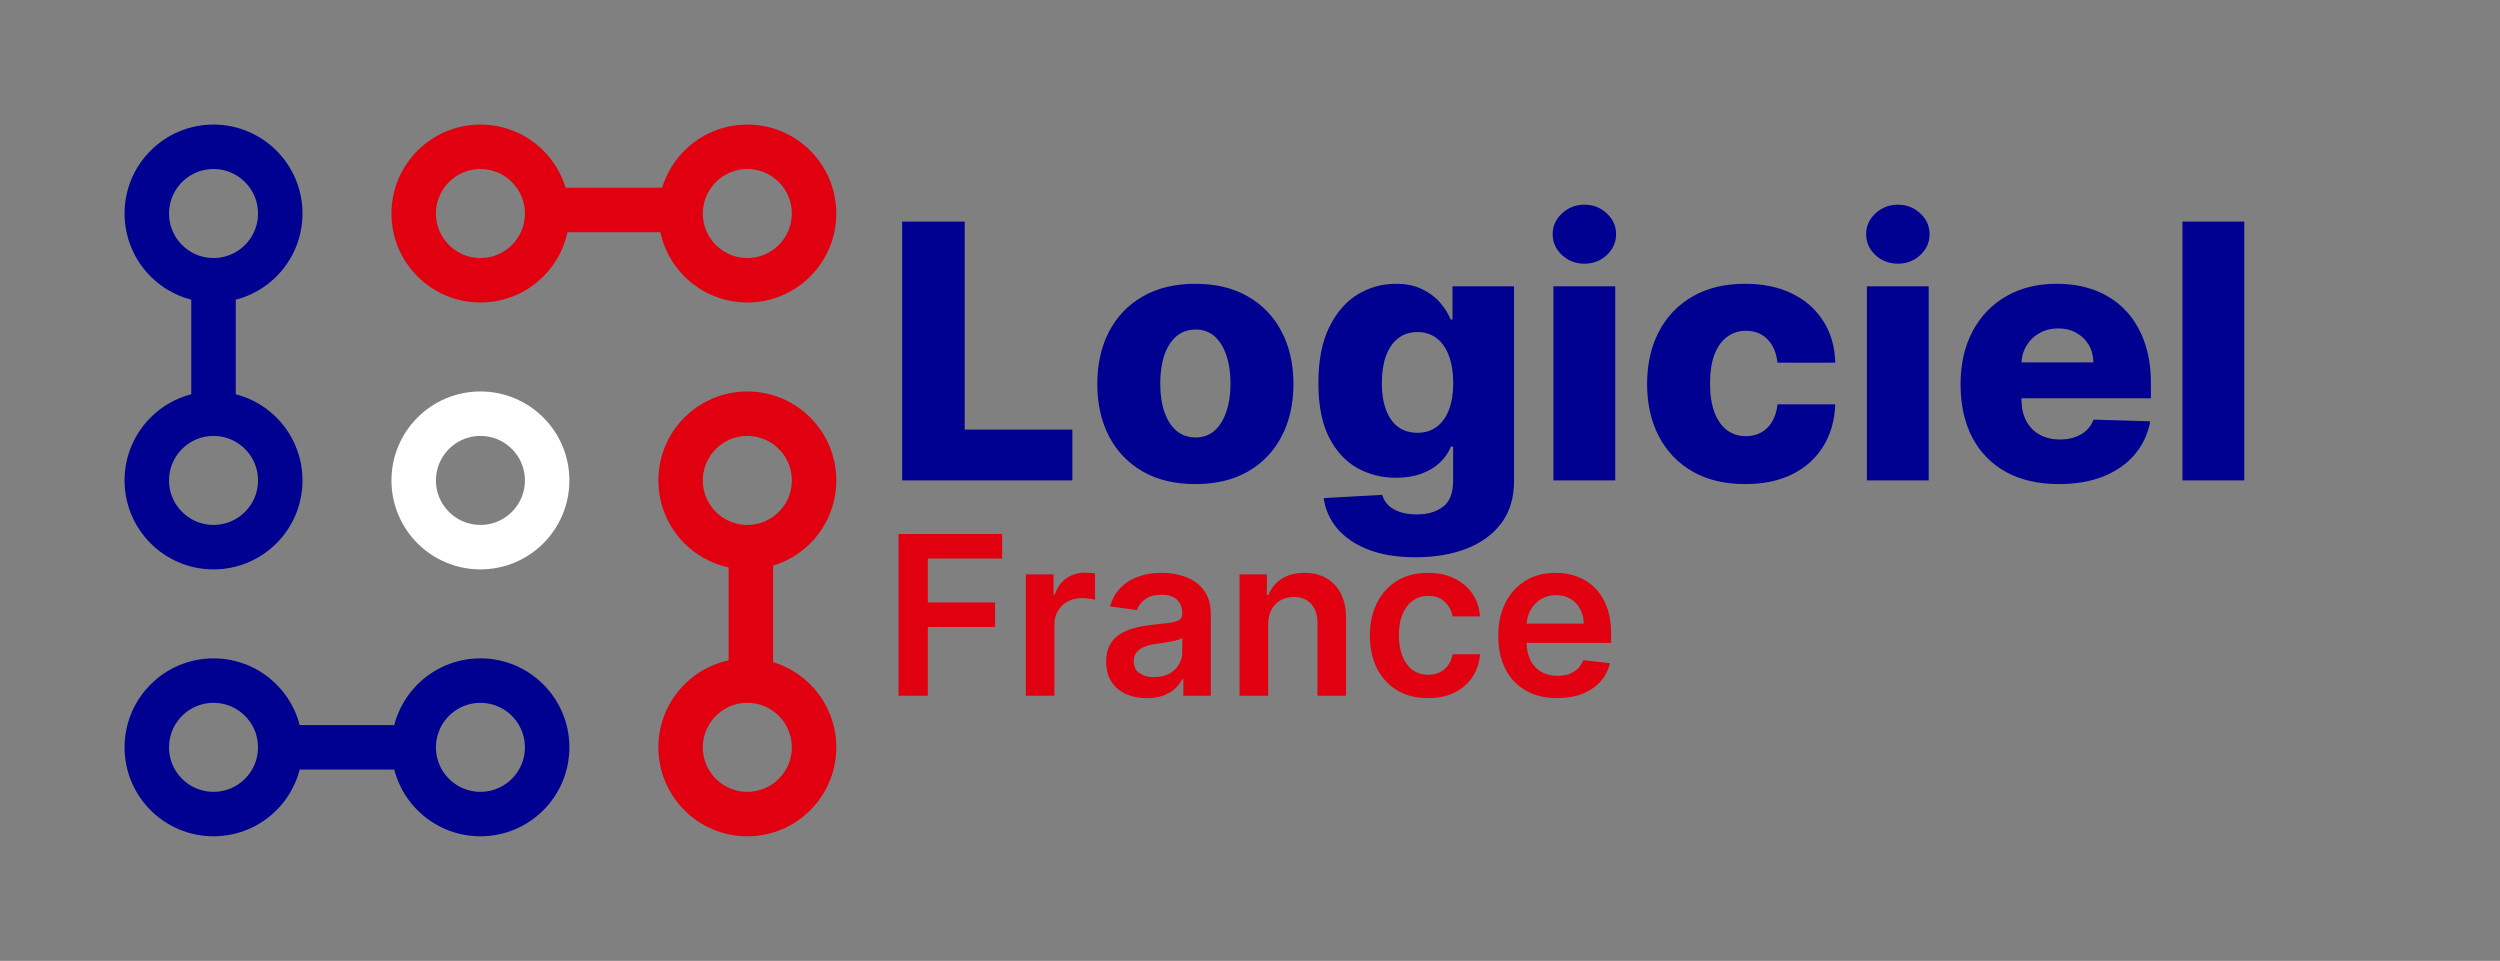 <svg width="2810" height="1080" viewBox="0 0 2810 1080" fill="none" xmlns="http://www.w3.org/2000/svg">
<rect x="0" y="0" width="2810" height="1080" fill="#808080" stroke="none"/>
<circle cx="240" cy="840" r="75" stroke="#000091" stroke-width="50"/>
<circle cx="540" cy="840" r="75" stroke="#000091" stroke-width="50"/>
<circle cx="840" cy="840" r="75" stroke="#E1000F" stroke-width="50"/>
<circle cx="240" cy="540" r="75" stroke="#000091" stroke-width="50"/>
<circle cx="540" cy="540" r="75" stroke="white" stroke-width="50"/>
<circle cx="840" cy="540" r="75" stroke="#E1000F" stroke-width="50"/>
<circle cx="240" cy="240" r="75" stroke="#000091" stroke-width="50"/>
<circle cx="540" cy="240" r="75" stroke="#E1000F" stroke-width="50"/>
<circle cx="840" cy="240" r="75" stroke="#E1000F" stroke-width="50"/>
<line x1="240" y1="308" x2="240" y2="474" stroke="#000091" stroke-width="50"/>
<line x1="844" y1="606" x2="844" y2="772" stroke="#E1000F" stroke-width="50"/>
<line x1="475" y1="840" x2="309" y2="840" stroke="#000091" stroke-width="50"/>
<line x1="767" y1="236" x2="601" y2="236" stroke="#E1000F" stroke-width="50"/>
<path d="M1014.02 540V249.091H1084.33V482.898H1205.35V540H1014.02ZM1343.6 544.119C1320.68 544.119 1300.98 539.432 1284.51 530.057C1268.12 520.587 1255.48 507.424 1246.58 490.568C1237.77 473.617 1233.37 453.968 1233.37 431.619C1233.37 409.176 1237.77 389.527 1246.58 372.67C1255.48 355.72 1268.12 342.557 1284.51 333.182C1300.98 323.712 1320.68 318.977 1343.6 318.977C1366.51 318.977 1386.16 323.712 1402.55 333.182C1419.02 342.557 1431.67 355.72 1440.47 372.67C1449.37 389.527 1453.83 409.176 1453.83 431.619C1453.83 453.968 1449.37 473.617 1440.47 490.568C1431.67 507.424 1419.02 520.587 1402.55 530.057C1386.16 539.432 1366.51 544.119 1343.6 544.119ZM1344.02 491.705C1352.36 491.705 1359.41 489.148 1365.19 484.034C1370.97 478.92 1375.37 471.818 1378.4 462.727C1381.52 453.636 1383.09 443.125 1383.09 431.193C1383.09 419.072 1381.52 408.466 1378.4 399.375C1375.37 390.284 1370.97 383.182 1365.19 378.068C1359.41 372.955 1352.36 370.398 1344.02 370.398C1335.41 370.398 1328.12 372.955 1322.15 378.068C1316.28 383.182 1311.78 390.284 1308.65 399.375C1305.62 408.466 1304.11 419.072 1304.11 431.193C1304.11 443.125 1305.62 453.636 1308.65 462.727C1311.78 471.818 1316.28 478.92 1322.15 484.034C1328.12 489.148 1335.41 491.705 1344.02 491.705ZM1591.11 626.364C1570.37 626.364 1552.62 623.475 1537.85 617.699C1523.07 611.922 1511.47 604.015 1503.04 593.977C1494.62 583.939 1489.55 572.576 1487.85 559.886L1553.61 556.193C1554.84 560.644 1557.12 564.527 1560.43 567.841C1563.84 571.155 1568.24 573.712 1573.64 575.511C1579.13 577.311 1585.57 578.21 1592.96 578.21C1604.61 578.21 1614.22 575.369 1621.79 569.688C1629.46 564.1 1633.3 554.299 1633.3 540.284V501.932H1630.88C1628.14 508.655 1623.97 514.669 1618.38 519.972C1612.8 525.275 1605.84 529.441 1597.5 532.472C1589.27 535.502 1579.8 537.017 1569.1 537.017C1553.19 537.017 1538.6 533.324 1525.35 525.938C1512.18 518.456 1501.62 506.903 1493.67 491.278C1485.81 475.559 1481.88 455.341 1481.88 430.625C1481.88 405.152 1485.95 384.176 1494.1 367.699C1502.24 351.127 1512.89 338.864 1526.06 330.909C1539.31 322.955 1553.56 318.977 1568.81 318.977C1580.27 318.977 1590.07 320.966 1598.21 324.943C1606.45 328.826 1613.22 333.845 1618.53 340C1623.83 346.155 1627.85 352.547 1630.6 359.176H1632.59V321.818H1701.77V540.852C1701.77 559.318 1697.13 574.896 1687.85 587.585C1678.56 600.275 1665.59 609.886 1648.92 616.42C1632.26 623.049 1612.99 626.364 1591.11 626.364ZM1593.24 486.449C1601.67 486.449 1608.87 484.223 1614.83 479.773C1620.8 475.322 1625.39 468.93 1628.61 460.597C1631.83 452.263 1633.44 442.273 1633.44 430.625C1633.44 418.788 1631.83 408.608 1628.61 400.085C1625.49 391.468 1620.89 384.839 1614.83 380.199C1608.87 375.559 1601.67 373.239 1593.24 373.239C1584.63 373.239 1577.33 375.606 1571.37 380.341C1565.4 385.076 1560.86 391.752 1557.73 400.369C1554.7 408.892 1553.19 418.977 1553.19 430.625C1553.19 442.273 1554.75 452.263 1557.87 460.597C1561 468.93 1565.5 475.322 1571.37 479.773C1577.33 484.223 1584.63 486.449 1593.24 486.449ZM1746.05 540V321.818H1815.51V540H1746.05ZM1780.85 296.392C1771.1 296.392 1762.71 293.172 1755.71 286.733C1748.7 280.199 1745.2 272.339 1745.2 263.153C1745.2 254.062 1748.7 246.297 1755.71 239.858C1762.71 233.324 1771.1 230.057 1780.85 230.057C1790.7 230.057 1799.08 233.324 1805.99 239.858C1813 246.297 1816.5 254.062 1816.5 263.153C1816.5 272.339 1813 280.199 1805.99 286.733C1799.08 293.172 1790.7 296.392 1780.85 296.392ZM1961.57 544.119C1938.56 544.119 1918.81 539.384 1902.33 529.915C1885.95 520.445 1873.36 507.282 1864.55 490.426C1855.74 473.475 1851.34 453.873 1851.34 431.619C1851.34 409.271 1855.74 389.669 1864.55 372.812C1873.45 355.862 1886.09 342.652 1902.48 333.182C1918.95 323.712 1938.6 318.977 1961.42 318.977C1981.6 318.977 1999.16 322.623 2014.12 329.915C2029.18 337.206 2040.92 347.528 2049.35 360.881C2057.87 374.138 2062.37 389.716 2062.85 407.614H1997.93C1996.6 396.439 1992.82 387.68 1986.57 381.335C1980.41 374.991 1972.36 371.818 1962.42 371.818C1954.37 371.818 1947.31 374.091 1941.25 378.636C1935.19 383.087 1930.46 389.716 1927.05 398.523C1923.74 407.235 1922.08 418.03 1922.08 430.909C1922.08 443.788 1923.74 454.678 1927.05 463.58C1930.46 472.386 1935.19 479.062 1941.25 483.608C1947.31 488.059 1954.37 490.284 1962.42 490.284C1968.86 490.284 1974.54 488.911 1979.46 486.165C1984.48 483.419 1988.6 479.394 1991.82 474.091C1995.04 468.693 1997.08 462.159 1997.93 454.489H2062.85C2062.18 472.481 2057.68 488.201 2049.35 501.648C2041.11 515.095 2029.51 525.559 2014.55 533.04C1999.68 540.426 1982.02 544.119 1961.57 544.119ZM2098.39 540V321.818H2167.85V540H2098.39ZM2133.19 296.392C2123.44 296.392 2115.06 293.172 2108.05 286.733C2101.04 280.199 2097.54 272.339 2097.54 263.153C2097.54 254.062 2101.04 246.297 2108.05 239.858C2115.06 233.324 2123.44 230.057 2133.19 230.057C2143.04 230.057 2151.42 233.324 2158.34 239.858C2165.34 246.297 2168.85 254.062 2168.85 263.153C2168.85 272.339 2165.34 280.199 2158.34 286.733C2151.42 293.172 2143.04 296.392 2133.19 296.392ZM2314.05 544.119C2291.23 544.119 2271.53 539.621 2254.96 530.625C2238.48 521.534 2225.79 508.608 2216.89 491.847C2208.09 474.991 2203.68 454.962 2203.68 431.761C2203.68 409.223 2208.13 389.527 2217.04 372.67C2225.94 355.72 2238.48 342.557 2254.68 333.182C2270.87 323.712 2289.95 318.977 2311.92 318.977C2327.45 318.977 2341.66 321.392 2354.54 326.222C2367.41 331.051 2378.54 338.201 2387.92 347.67C2397.29 357.14 2404.58 368.835 2409.79 382.756C2415 396.581 2417.6 412.443 2417.6 430.341V447.67H2227.97V407.33H2352.97C2352.88 399.943 2351.13 393.362 2347.72 387.585C2344.31 381.809 2339.62 377.311 2333.65 374.091C2327.78 370.777 2321.01 369.119 2313.34 369.119C2305.58 369.119 2298.62 370.871 2292.46 374.375C2286.31 377.784 2281.43 382.472 2277.83 388.438C2274.23 394.309 2272.34 400.985 2272.15 408.466V449.517C2272.15 458.419 2273.9 466.231 2277.4 472.955C2280.91 479.583 2285.88 484.744 2292.32 488.438C2298.76 492.131 2306.43 493.977 2315.33 493.977C2321.49 493.977 2327.07 493.125 2332.09 491.42C2337.11 489.716 2341.42 487.206 2345.02 483.892C2348.62 480.578 2351.32 476.506 2353.12 471.676L2416.89 473.523C2414.24 487.822 2408.42 500.275 2399.42 510.881C2390.52 521.392 2378.83 529.583 2364.34 535.455C2349.85 541.231 2333.09 544.119 2314.05 544.119ZM2522.54 249.091V540H2453.08V249.091H2522.54Z" fill="#000091"/>
<path d="M1009.93 782V600.182H1126.41V627.792H1042.87V677.153H1118.42V704.763H1042.87V782H1009.93ZM1153.04 782V645.636H1184.21V668.364H1185.63C1188.11 660.492 1192.37 654.425 1198.41 650.164C1204.51 645.844 1211.46 643.683 1219.27 643.683C1221.05 643.683 1223.03 643.772 1225.22 643.95C1227.47 644.068 1229.33 644.275 1230.81 644.571V674.134C1229.45 673.661 1227.29 673.246 1224.33 672.891C1221.43 672.477 1218.62 672.27 1215.9 672.27C1210.04 672.27 1204.77 673.542 1200.1 676.087C1195.48 678.573 1191.84 682.036 1189.18 686.474C1186.51 690.913 1185.18 696.033 1185.18 701.833V782H1153.04ZM1288.96 784.752C1280.32 784.752 1272.54 783.213 1265.62 780.136C1258.75 776.999 1253.3 772.382 1249.28 766.286C1245.31 760.19 1243.33 752.674 1243.33 743.737C1243.33 736.042 1244.75 729.68 1247.59 724.649C1250.43 719.618 1254.31 715.594 1259.22 712.575C1264.14 709.557 1269.67 707.278 1275.82 705.739C1282.04 704.141 1288.46 702.987 1295.09 702.277C1303.08 701.448 1309.56 700.709 1314.53 700.058C1319.5 699.347 1323.11 698.282 1325.36 696.862C1327.67 695.382 1328.83 693.103 1328.83 690.026V689.493C1328.83 682.805 1326.84 677.626 1322.88 673.957C1318.91 670.287 1313.2 668.452 1305.74 668.452C1297.87 668.452 1291.63 670.169 1287.01 673.602C1282.45 677.034 1279.38 681.089 1277.78 685.764L1247.77 681.503C1250.14 673.217 1254.04 666.292 1259.49 660.729C1264.93 655.106 1271.59 650.904 1279.46 648.122C1287.34 645.281 1296.04 643.861 1305.57 643.861C1312.13 643.861 1318.67 644.63 1325.19 646.169C1331.7 647.708 1337.64 650.253 1343.03 653.804C1348.42 657.296 1352.74 662.06 1355.99 668.097C1359.31 674.134 1360.96 681.68 1360.96 690.736V782H1330.07V763.268H1329C1327.05 767.056 1324.3 770.607 1320.75 773.921C1317.25 777.176 1312.85 779.81 1307.52 781.822C1302.25 783.776 1296.07 784.752 1288.96 784.752ZM1297.31 761.137C1303.76 761.137 1309.35 759.865 1314.09 757.32C1318.82 754.715 1322.46 751.283 1325.01 747.021C1327.61 742.76 1328.91 738.114 1328.91 733.083V717.014C1327.91 717.843 1326.19 718.612 1323.76 719.322C1321.4 720.033 1318.73 720.654 1315.77 721.187C1312.82 721.719 1309.89 722.193 1306.99 722.607C1304.09 723.022 1301.57 723.377 1299.44 723.673C1294.65 724.324 1290.35 725.389 1286.57 726.869C1282.78 728.348 1279.79 730.42 1277.6 733.083C1275.41 735.687 1274.32 739.061 1274.32 743.204C1274.32 749.122 1276.48 753.591 1280.8 756.609C1285.12 759.628 1290.62 761.137 1297.31 761.137ZM1425.42 702.099V782H1393.28V645.636H1424V668.808H1425.59C1428.73 661.173 1433.73 655.106 1440.6 650.608C1447.52 646.11 1456.07 643.861 1466.25 643.861C1475.66 643.861 1483.86 645.873 1490.85 649.898C1497.89 653.922 1503.33 659.752 1507.18 667.387C1511.09 675.022 1513.01 684.285 1512.95 695.175V782H1480.81V700.146C1480.81 691.032 1478.45 683.9 1473.71 678.751C1469.04 673.602 1462.56 671.027 1454.27 671.027C1448.65 671.027 1443.65 672.27 1439.27 674.756C1434.95 677.182 1431.54 680.704 1429.06 685.32C1426.63 689.937 1425.42 695.53 1425.42 702.099ZM1605.1 784.663C1591.49 784.663 1579.8 781.674 1570.04 775.697C1560.33 769.719 1552.84 761.463 1547.58 750.928C1542.37 740.333 1539.76 728.141 1539.76 714.351C1539.76 700.501 1542.43 688.28 1547.75 677.685C1553.08 667.032 1560.6 658.746 1570.3 652.827C1580.07 646.85 1591.61 643.861 1604.93 643.861C1615.99 643.861 1625.79 645.903 1634.31 649.987C1642.89 654.011 1649.73 659.723 1654.82 667.121C1659.91 674.46 1662.81 683.042 1663.52 692.866H1632.8C1631.56 686.297 1628.6 680.822 1623.92 676.442C1619.31 672.004 1613.12 669.784 1605.37 669.784C1598.8 669.784 1593.03 671.56 1588.06 675.111C1583.09 678.603 1579.21 683.634 1576.43 690.203C1573.71 696.773 1572.34 704.644 1572.34 713.818C1572.34 723.11 1573.71 731.1 1576.43 737.788C1579.15 744.417 1582.97 749.537 1587.88 753.147C1592.85 756.698 1598.68 758.474 1605.37 758.474C1610.1 758.474 1614.34 757.586 1618.07 755.81C1621.85 753.976 1625.02 751.342 1627.56 747.909C1630.11 744.476 1631.86 740.304 1632.8 735.391H1663.52C1662.75 745.039 1659.91 753.591 1655 761.048C1650.08 768.446 1643.4 774.247 1634.93 778.449C1626.47 782.592 1616.53 784.663 1605.1 784.663ZM1750.28 784.663C1736.61 784.663 1724.8 781.822 1714.86 776.141C1704.97 770.4 1697.37 762.291 1692.04 751.815C1686.71 741.28 1684.05 728.881 1684.05 714.617C1684.05 700.59 1686.71 688.28 1692.04 677.685C1697.43 667.032 1704.94 658.746 1714.59 652.827C1724.24 646.85 1735.57 643.861 1748.59 643.861C1757 643.861 1764.93 645.222 1772.38 647.945C1779.9 650.608 1786.53 654.751 1792.27 660.374C1798.07 665.996 1802.63 673.158 1805.94 681.858C1809.26 690.499 1810.91 700.797 1810.91 712.753V722.607H1699.14V700.945H1780.11C1780.05 694.79 1778.72 689.315 1776.11 684.521C1773.51 679.668 1769.87 675.851 1765.19 673.069C1760.58 670.287 1755.19 668.896 1749.04 668.896C1742.47 668.896 1736.7 670.494 1731.72 673.69C1726.75 676.827 1722.88 680.97 1720.09 686.119C1717.37 691.209 1715.98 696.802 1715.92 702.898V721.808C1715.92 729.739 1717.37 736.545 1720.27 742.227C1723.17 747.85 1727.23 752.17 1732.43 755.189C1737.64 758.148 1743.74 759.628 1750.72 759.628C1755.4 759.628 1759.63 758.977 1763.42 757.675C1767.21 756.313 1770.49 754.331 1773.27 751.727C1776.05 749.122 1778.16 745.897 1779.58 742.05L1809.58 745.423C1807.69 753.354 1804.08 760.279 1798.75 766.197C1793.48 772.057 1786.74 776.614 1778.51 779.869C1770.28 783.065 1760.87 784.663 1750.28 784.663Z" fill="#E1000F"/>
</svg>
